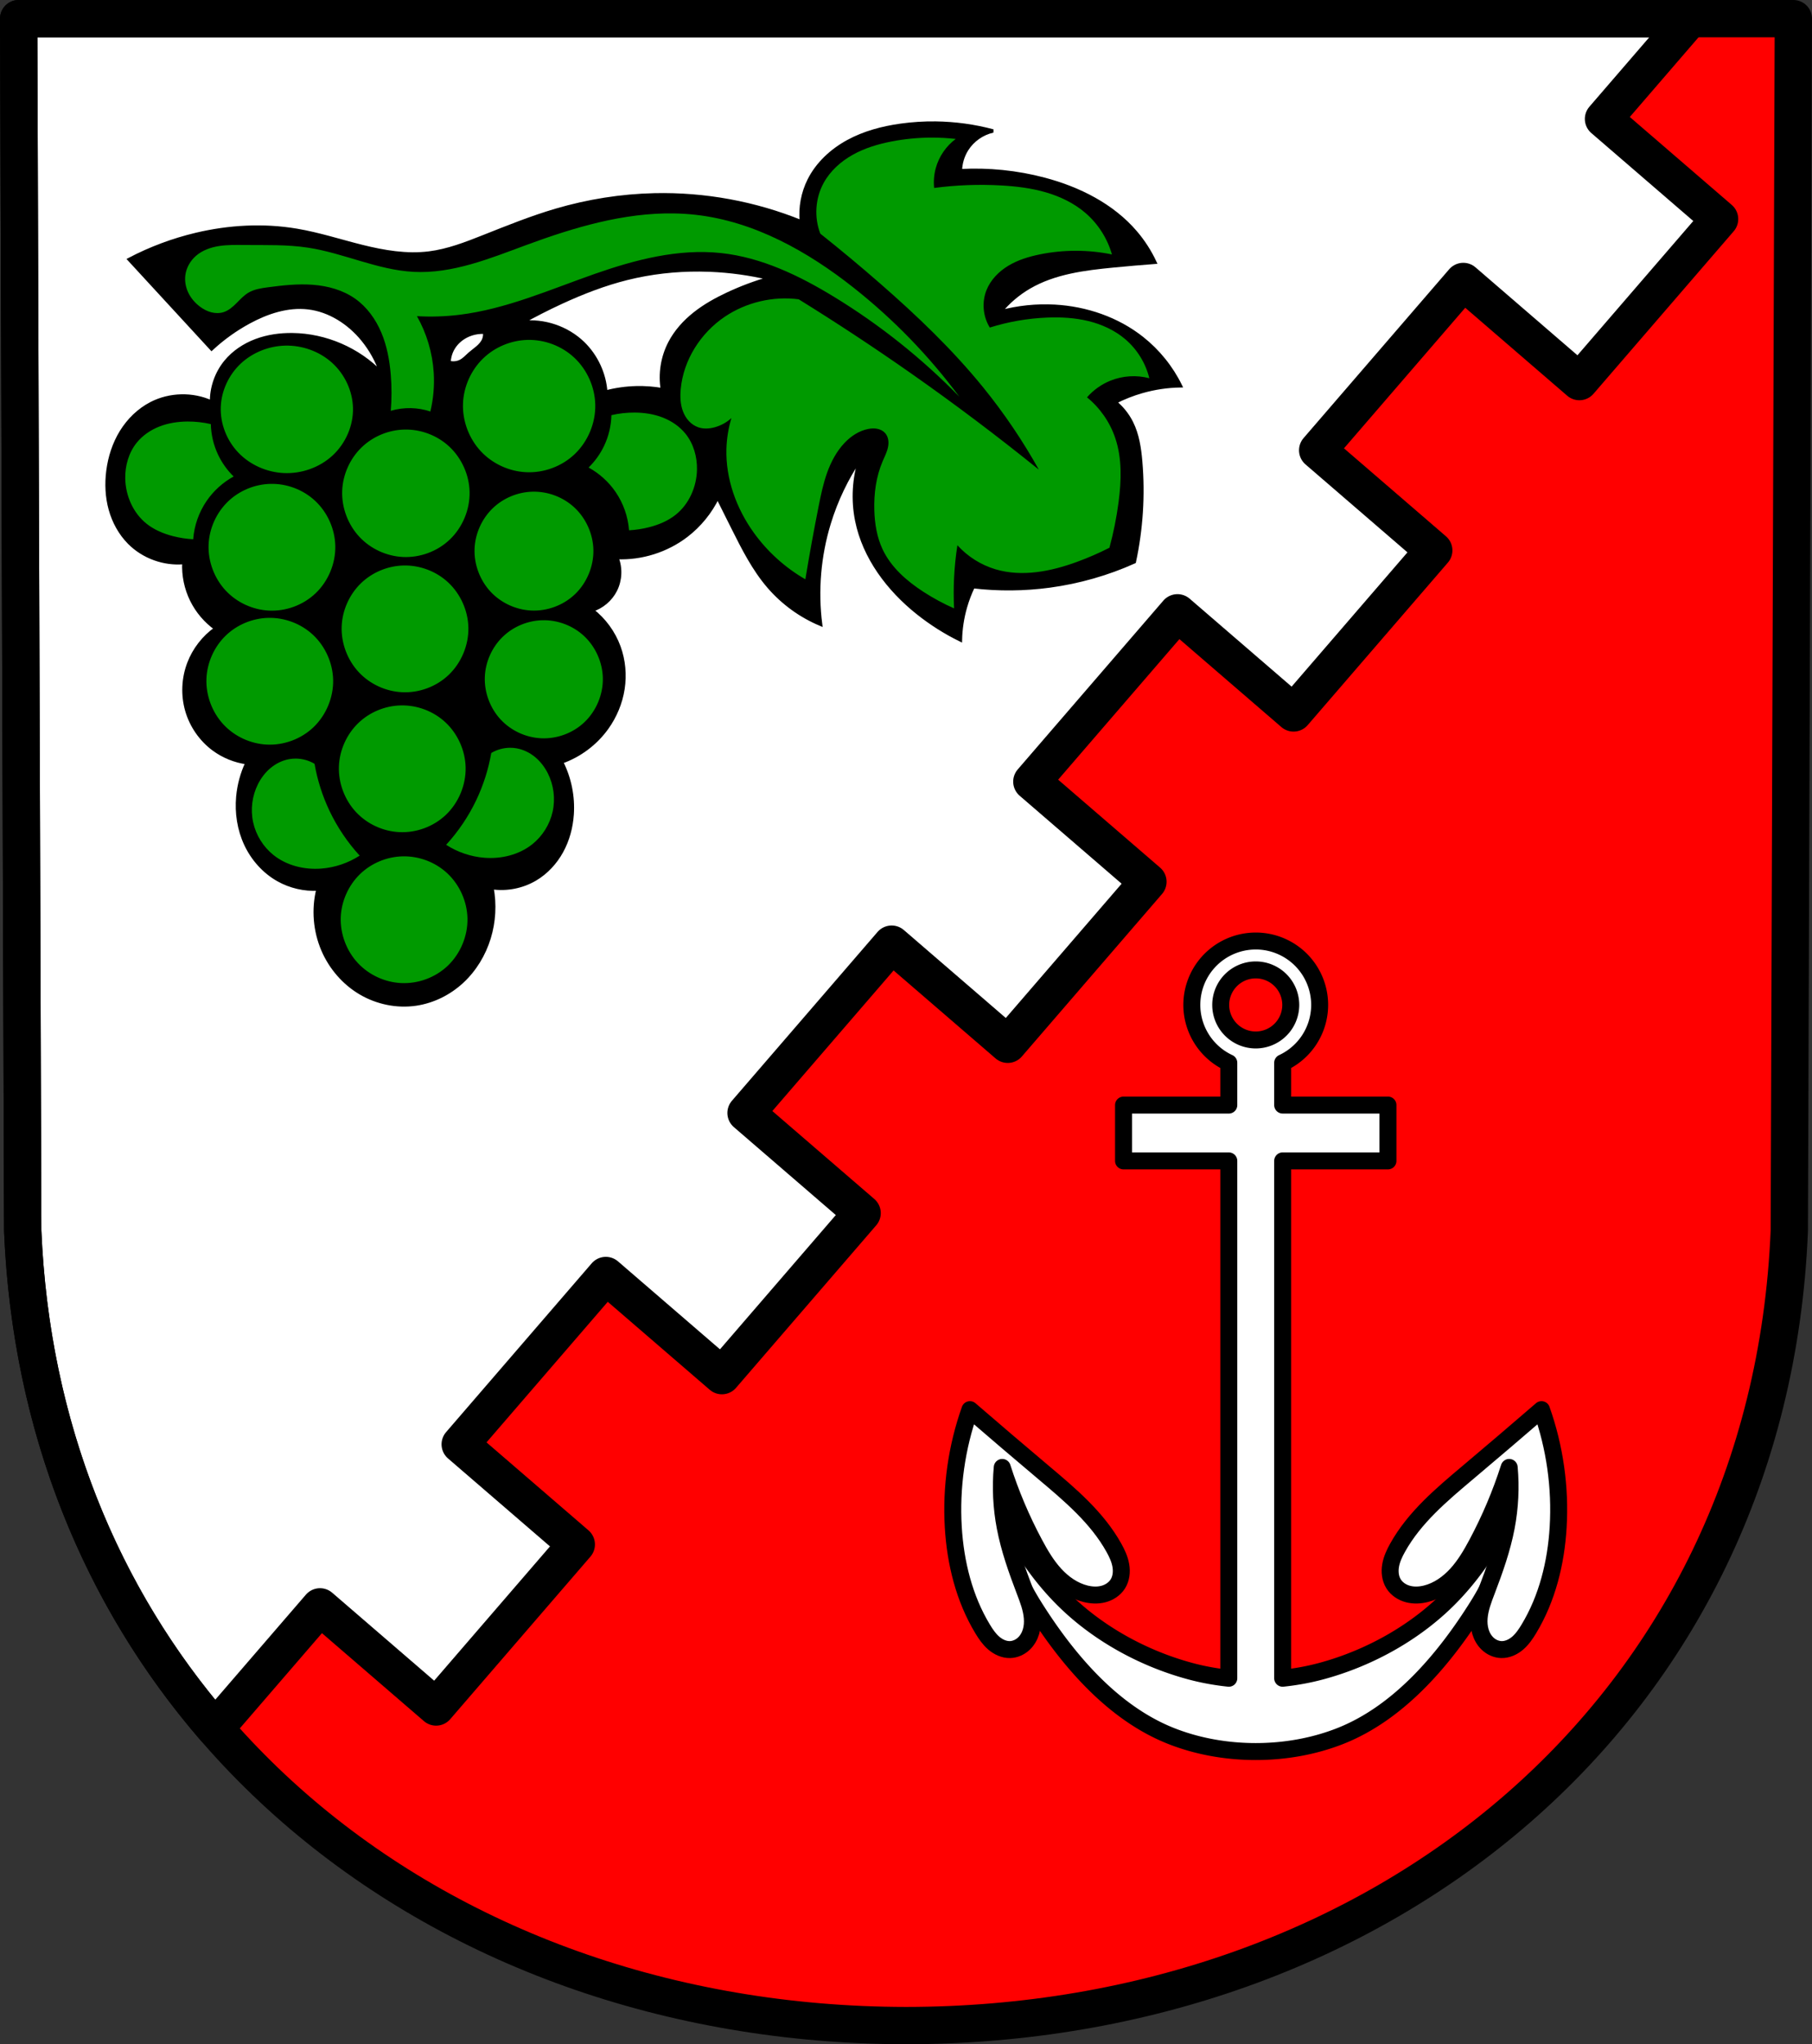 <?xml version="1.0" encoding="UTF-8" standalone="no"?>
<!-- Created with Inkscape (http://www.inkscape.org/) -->

<svg
   xmlns:dc="http://purl.org/dc/elements/1.1/"
   xmlns:cc="http://creativecommons.org/ns#"
   xmlns:rdf="http://www.w3.org/1999/02/22-rdf-syntax-ns#"
   xmlns:svg="http://www.w3.org/2000/svg"
   xmlns="http://www.w3.org/2000/svg"
   xmlns:sodipodi="http://sodipodi.sourceforge.net/DTD/sodipodi-0.dtd"
   xmlns:inkscape="http://www.inkscape.org/namespaces/inkscape"
   width="141.34mm"
   height="159.451mm"
   viewBox="0 0 141.34 159.451"
   version="1.1"
   id="svg865"
   inkscape:version="0.92.5 (2060ec1f9f, 2020-04-08)"
   sodipodi:docname="DEU Bekond COA.svg">
  <rect x="0" y="0" width="141.34" height="159.451" fill="#333333" stroke="none"/>
  <defs
     id="defs859">
    <inkscape:path-effect
       effect="spiro"
       id="path-effect1382"
       is_visible="true" />
    <inkscape:path-effect
       effect="spiro"
       id="path-effect1340"
       is_visible="true" />
    <inkscape:path-effect
       effect="spiro"
       id="path-effect1282"
       is_visible="true" />
    <inkscape:path-effect
       effect="spiro"
       id="path-effect1259"
       is_visible="true" />
    <inkscape:path-effect
       effect="spiro"
       id="path-effect1128"
       is_visible="true" />
    <inkscape:path-effect
       effect="spiro"
       id="path-effect1124"
       is_visible="true" />
    <inkscape:path-effect
       effect="spiro"
       id="path-effect4223"
       is_visible="true" />
    <inkscape:path-effect
       effect="spiro"
       id="path-effect4219"
       is_visible="true" />
    <inkscape:path-effect
       effect="spiro"
       id="path-effect4155"
       is_visible="true" />
    <inkscape:path-effect
       effect="spiro"
       id="path-effect4131"
       is_visible="true" />
    <inkscape:path-effect
       effect="spiro"
       id="path-effect3644"
       is_visible="true" />
    <inkscape:path-effect
       effect="spiro"
       id="path-effect3636"
       is_visible="true" />
    <inkscape:path-effect
       effect="spiro"
       id="path-effect3544"
       is_visible="true" />
    <inkscape:path-effect
       effect="spiro"
       id="path-effect3466"
       is_visible="true" />
    <inkscape:path-effect
       effect="spiro"
       id="path-effect3544-2"
       is_visible="true" />
    <inkscape:path-effect
       effect="spiro"
       id="path-effect3644-8"
       is_visible="true" />
    <inkscape:path-effect
       effect="spiro"
       id="path-effect3644-3"
       is_visible="true" />
    <inkscape:path-effect
       effect="spiro"
       id="path-effect3636-0"
       is_visible="true" />
    <inkscape:path-effect
       effect="spiro"
       id="path-effect1727-0-1"
       is_visible="true" />
    <inkscape:path-effect
       effect="spiro"
       id="path-effect1731-8-3"
       is_visible="true" />
    <inkscape:path-effect
       effect="spiro"
       id="path-effect1727-3"
       is_visible="true" />
    <inkscape:path-effect
       effect="spiro"
       id="path-effect1731-7"
       is_visible="true" />
    <inkscape:path-effect
       effect="spiro"
       id="path-effect841-8"
       is_visible="true" />
    <inkscape:path-effect
       effect="spiro"
       id="path-effect4131-1"
       is_visible="true" />
    <inkscape:path-effect
       effect="spiro"
       id="path-effect4155-5"
       is_visible="true" />
    <inkscape:path-effect
       effect="spiro"
       id="path-effect4219-2"
       is_visible="true" />
    <inkscape:path-effect
       effect="spiro"
       id="path-effect4223-7"
       is_visible="true" />
    <inkscape:path-effect
       effect="spiro"
       id="path-effect4223-8"
       is_visible="true" />
    <inkscape:path-effect
       effect="spiro"
       id="path-effect4223-8-1"
       is_visible="true" />
    <inkscape:path-effect
       effect="spiro"
       id="path-effect4223-8-9"
       is_visible="true" />
    <inkscape:path-effect
       effect="spiro"
       id="path-effect4223-8-3"
       is_visible="true" />
    <inkscape:path-effect
       effect="spiro"
       id="path-effect4219-3"
       is_visible="true" />
    <inkscape:path-effect
       effect="spiro"
       id="path-effect4219-0"
       is_visible="true" />
    <inkscape:path-effect
       effect="spiro"
       id="path-effect4223-8-3-5"
       is_visible="true" />
    <inkscape:path-effect
       effect="spiro"
       id="path-effect4223-8-3-1"
       is_visible="true" />
    <inkscape:path-effect
       effect="spiro"
       id="path-effect4223-8-3-8"
       is_visible="true" />
    <inkscape:path-effect
       effect="spiro"
       id="path-effect4223-8-3-3"
       is_visible="true" />
    <inkscape:path-effect
       effect="spiro"
       id="path-effect4223-8-3-0"
       is_visible="true" />
    <inkscape:path-effect
       effect="spiro"
       id="path-effect1259-8"
       is_visible="true" />
    <inkscape:path-effect
       effect="spiro"
       id="path-effect1282-4"
       is_visible="true" />
    <inkscape:path-effect
       effect="spiro"
       id="path-effect1340-4"
       is_visible="true" />
  </defs>
  <sodipodi:namedview
     id="base"
     pagecolor="#ffffff"
     bordercolor="#666666"
     borderopacity="1.0"
     inkscape:pageopacity="0.0"
     inkscape:pageshadow="2"
     inkscape:zoom="1.3158534"
     inkscape:cx="267.1"
     inkscape:cy="301.32537"
     inkscape:document-units="mm"
     inkscape:current-layer="layer1"
     showgrid="false"
     inkscape:window-width="1920"
     inkscape:window-height="1046"
     inkscape:window-x="-11"
     inkscape:window-y="-11"
     inkscape:window-maximized="1"
     fit-margin-top="0"
     fit-margin-left="0"
     fit-margin-right="0"
     fit-margin-bottom="0"
     inkscape:snap-global="false"
     inkscape:snap-midpoints="true"
     inkscape:snap-smooth-nodes="true" />
  <g
     inkscape:label="Ebene 1"
     inkscape:groupmode="layer"
     id="layer1"
     transform="translate(8.864,171.794)">
    <path
       style="fill:#ff0000;fill-opacity:1;fill-rule:evenodd;stroke:none;stroke-width:2.91;stroke-linecap:round;stroke-linejoin:round;stroke-miterlimit:4;stroke-dasharray:none;stroke-opacity:1"
       inkscape:connector-curvature="0"
       d="m 131.022,-170.339 -0.316,94.538 c -1.541,37.541 -31.982,61.981 -68.899,62.002 -36.883,-0.046 -67.336,-24.497 -68.899,-62.002 l -0.316,-94.538 h 69.213 z"
       id="path10563-0-6-2-6-1-1"
       sodipodi:nodetypes="ccccccc" />
    <path
       inkscape:connector-curvature="0"
       style="opacity:1;fill:#ffffff;fill-opacity:1;fill-rule:evenodd;stroke:#000000;stroke-width:2.91;stroke-linecap:round;stroke-linejoin:round;stroke-miterlimit:4;stroke-dasharray:none;stroke-opacity:1;paint-order:fill markers stroke"
       d="m -7.409,-170.339 0.317,94.538 c 0.642,15.411 6.165,28.614 15.004,38.83 l 8.186,-9.489 9.055,7.811 10.935,-12.677 -9.055,-7.811 11.359,-13.168 9.055,7.811 10.936,-12.677 -9.055,-7.811 11.359,-13.168 9.055,7.811 10.935,-12.677 -9.055,-7.811 11.359,-13.168 9.055,7.811 10.936,-12.677 -9.055,-7.811 11.359,-13.168 9.055,7.811 10.936,-12.677 -9.055,-7.811 6.748,-7.823 H 61.805 Z"
       id="rect3974-7" />
    <path
       style="fill:none;fill-rule:evenodd;stroke:#000000;stroke-width:2.91;stroke-linecap:round;stroke-linejoin:round;stroke-miterlimit:4;stroke-dasharray:none;stroke-opacity:1"
       inkscape:connector-curvature="0"
       d="m 131.022,-170.339 -0.316,94.538 c -1.541,37.541 -31.982,61.981 -68.899,62.002 -36.883,-0.046 -67.336,-24.497 -68.899,-62.002 l -0.316,-94.538 H 61.805 Z"
       id="path10563-0-6-2-6-1"
       sodipodi:nodetypes="ccccccc" />
    <path
       inkscape:connector-curvature="0"
       style="opacity:1;fill:#ffffff;fill-opacity:1;fill-rule:evenodd;stroke:#000000;stroke-width:1.323;stroke-linecap:round;stroke-linejoin:round;stroke-miterlimit:4;stroke-dasharray:none;stroke-opacity:1;paint-order:fill markers stroke"
       d="m 89.086,-98.394 a 4.985,4.985 0 0 0 -4.985,4.985 4.985,4.985 0 0 0 2.884,4.514 v 3.297 h -8.211 v 4.354 h 8.211 v 40.353 c -1.024,-0.107 -2.037,-0.291 -3.017,-0.556 -3.812,-1.029 -7.511,-3.102 -10.236,-5.958 -2.854,-2.991 -4.906,-6.892 -5.729,-11 0.433,4.145 1.549,8.33 3.743,11.84 2.606,4.169 6.128,8.336 10.694,10.16 4.115,1.643 9.177,1.643 13.292,0 4.566,-1.823 8.088,-5.99 10.694,-10.16 2.194,-3.51 3.31,-7.695 3.743,-11.84 -0.823,4.108 -2.875,8.009 -5.729,11 -2.725,2.856 -6.424,4.93 -10.236,5.958 -0.981,0.265 -1.993,0.449 -3.017,0.556 v -40.354 h 8.212 v -4.354 h -8.212 v -3.296 a 4.985,4.985 0 0 0 2.885,-4.515 4.985,4.985 0 0 0 -4.985,-4.985 z m 0,2.253 a 2.732,2.732 0 0 1 2.732,2.732 2.732,2.732 0 0 1 -2.732,2.732 2.732,2.732 0 0 1 -2.732,-2.732 2.732,2.732 0 0 1 2.732,-2.732 z"
       id="rect4105-4" />
    <path
       style="fill:#ffffff;stroke:#000000;stroke-width:1.323;stroke-linecap:round;stroke-linejoin:round;stroke-miterlimit:4;stroke-dasharray:none;stroke-opacity:1"
       d="m 66.793,-61.842 c -1.039,2.928 -1.483,6.065 -1.299,9.166 0.166,2.778 0.85,5.564 2.292,7.945 0.242,0.4 0.51,0.793 0.864,1.098 0.354,0.305 0.807,0.519 1.275,0.506 0.396,-0.011 0.78,-0.187 1.069,-0.458 0.266,-0.251 0.454,-0.58 0.56,-0.93 0.106,-0.35 0.132,-0.722 0.103,-1.087 -0.057,-0.73 -0.326,-1.424 -0.587,-2.108 -0.617,-1.62 -1.203,-3.262 -1.528,-4.966 -0.292,-1.533 -0.37,-3.105 -0.229,-4.659 0.657,2.057 1.502,4.054 2.521,5.958 0.451,0.843 0.941,1.675 1.585,2.381 0.645,0.706 1.459,1.284 2.387,1.515 0.455,0.113 0.939,0.141 1.393,0.023 0.454,-0.118 0.877,-0.39 1.128,-0.787 0.266,-0.421 0.321,-0.95 0.236,-1.441 -0.085,-0.491 -0.3,-0.95 -0.542,-1.385 -1.312,-2.36 -3.435,-4.142 -5.499,-5.882 -1.92,-1.618 -3.83,-3.248 -5.729,-4.889 z m 44.585,0 c -1.9,1.641 -3.809,3.271 -5.729,4.889 -2.065,1.74 -4.188,3.522 -5.5,5.882 -0.242,0.435 -0.457,0.894 -0.542,1.385 -0.085,0.491 -0.03,1.02 0.236,1.441 0.251,0.397 0.673,0.669 1.128,0.787 0.454,0.118 0.938,0.091 1.393,-0.023 0.928,-0.231 1.742,-0.809 2.386,-1.515 0.645,-0.706 1.135,-1.538 1.585,-2.381 1.018,-1.904 1.863,-3.901 2.521,-5.958 0.14,1.554 0.063,3.127 -0.229,4.659 -0.325,1.703 -0.91,3.345 -1.528,4.966 -0.261,0.684 -0.53,1.378 -0.587,2.108 -0.028,0.365 -0.002,0.736 0.104,1.087 0.106,0.35 0.293,0.679 0.559,0.93 0.289,0.272 0.673,0.447 1.07,0.458 0.468,0.013 0.921,-0.2 1.275,-0.506 0.354,-0.305 0.622,-0.698 0.864,-1.098 1.441,-2.381 2.126,-5.166 2.291,-7.945 0.185,-3.101 -0.26,-6.239 -1.299,-9.166 z"
       id="path4153-3"
       inkscape:connector-curvature="0" />
    <path
       style="fill:#000000;stroke:#000000;stroke-width:1px;stroke-linecap:butt;stroke-linejoin:miter;stroke-opacity:1"
       d="M 275.383 36.232 C 271.959 36.192 268.532 36.407 265.141 36.879 C 259.749 37.629 254.396 39.045 249.615 41.648 C 244.835 44.252 240.641 48.107 238.189 52.967 C 236.282 56.749 235.474 61.078 235.891 65.293 C 222.215 59.741 207.4 57.021 192.645 57.354 C 182.833 57.575 173.057 59.134 163.641 61.902 C 156.372 64.04 149.335 66.886 142.293 69.68 C 137.094 71.742 131.816 73.795 126.266 74.484 C 119.697 75.3 113.039 74.166 106.615 72.568 C 100.191 70.971 93.872 68.903 87.346 67.799 C 77.541 66.14 67.412 66.705 57.736 69 C 50.898 70.622 44.264 73.103 38.039 76.365 L 62.273 102.689 C 65.611 99.591 69.342 96.918 73.348 94.752 C 78.661 91.878 84.687 89.875 90.688 90.572 C 97.013 91.307 102.75 95.04 106.775 99.975 C 109.152 102.889 111.001 106.231 112.207 109.793 C 105.449 102.787 95.826 98.63 86.092 98.512 C 82.44 98.467 78.758 98.976 75.34 100.262 C 71.922 101.547 68.774 103.632 66.453 106.451 C 63.724 109.767 62.214 114.065 62.273 118.359 C 56.699 115.814 49.964 115.973 44.516 118.777 C 40.879 120.649 37.851 123.618 35.707 127.102 C 33.563 130.585 32.288 134.568 31.771 138.625 C 31.292 142.393 31.461 146.263 32.475 149.924 C 33.489 153.584 35.364 157.029 38.039 159.727 C 42.19 163.912 48.255 166.118 54.125 165.576 C 53.938 169.382 54.737 173.233 56.424 176.65 C 58.058 179.962 60.522 182.861 63.527 185.008 C 59.948 187.536 57.146 191.148 55.588 195.244 C 53.913 199.647 53.691 204.593 54.99 209.121 C 56.29 213.649 59.109 217.731 62.9 220.525 C 65.772 222.642 69.184 224.02 72.721 224.494 C 71.24 227.644 70.315 231.056 70.004 234.523 C 69.575 239.296 70.327 244.197 72.361 248.535 C 74.396 252.874 77.732 256.624 81.912 258.967 C 85.451 260.951 89.562 261.906 93.613 261.684 C 92.131 267.618 92.653 274.034 95.076 279.65 C 97.322 284.858 101.202 289.369 106.084 292.254 C 110.966 295.139 116.835 296.36 122.445 295.529 C 127.488 294.783 132.25 292.404 135.994 288.945 C 139.739 285.486 142.471 280.973 143.965 276.1 C 145.431 271.319 145.718 266.181 144.799 261.266 C 149.166 261.905 153.745 261.004 157.545 258.758 C 160.813 256.826 163.48 253.94 165.311 250.613 C 167.141 247.287 168.146 243.533 168.408 239.746 C 168.776 234.436 167.681 229.033 165.275 224.285 C 170.615 222.41 175.351 218.858 178.646 214.258 C 181.078 210.863 182.731 206.906 183.369 202.779 C 184.008 198.653 183.623 194.364 182.197 190.439 C 180.645 186.167 177.857 182.353 174.258 179.576 C 177.21 178.646 179.754 176.486 181.152 173.725 C 182.646 170.776 182.802 167.182 181.57 164.115 C 188.869 164.417 196.248 162.083 202.045 157.639 C 205.93 154.66 209.106 150.762 211.238 146.355 C 212.767 149.421 214.299 152.486 215.834 155.549 C 218.839 161.544 221.902 167.602 226.281 172.682 C 230.42 177.483 235.686 181.305 241.533 183.754 C 240.268 173.836 241.127 163.651 244.039 154.086 C 246.115 147.266 249.227 140.762 253.232 134.865 C 251.325 140.77 250.961 147.167 252.188 153.25 C 254.378 164.112 261.491 173.504 270.156 180.41 C 274.032 183.499 278.243 186.166 282.691 188.35 C 282.769 185.101 283.263 181.865 284.154 178.74 C 284.748 176.661 285.516 174.632 286.451 172.682 C 293.942 173.555 301.542 173.483 309.016 172.471 C 317.586 171.31 325.989 168.912 333.879 165.369 C 335.955 155.714 336.589 145.751 335.758 135.91 C 335.423 131.948 334.828 127.923 333.043 124.369 C 331.883 122.06 330.233 119.999 328.236 118.359 C 330.772 117.059 333.436 116.009 336.176 115.227 C 339.842 114.18 343.647 113.616 347.459 113.555 C 344.801 108.128 340.914 103.307 336.176 99.557 C 328.909 93.806 319.731 90.668 310.479 90.154 C 305.073 89.854 299.619 90.421 294.391 91.826 C 296.778 88.903 299.695 86.413 302.957 84.514 C 310.403 80.178 319.241 79.074 327.818 78.246 C 331.854 77.857 335.895 77.508 339.938 77.201 C 338.462 74.041 336.558 71.08 334.295 68.426 C 327.448 60.394 317.548 55.452 307.344 52.758 C 299.324 50.641 290.973 49.791 282.691 50.25 C 282.737 48.042 283.396 45.851 284.572 43.982 C 286.295 41.247 289.143 39.245 292.301 38.551 C 286.787 37.077 281.089 36.3 275.383 36.232 z M 205.941 79.438 C 206.966 79.444 207.99 79.468 209.014 79.51 C 214.901 79.75 220.766 80.561 226.498 81.926 C 222.281 83.127 218.162 84.668 214.191 86.527 C 210.766 88.131 207.436 89.982 204.473 92.332 C 201.509 94.682 198.911 97.551 197.166 100.906 C 194.978 105.112 194.199 110.034 194.98 114.709 C 192.439 114.264 189.855 114.07 187.275 114.133 C 184.249 114.206 181.231 114.632 178.303 115.398 C 177.933 110.008 175.509 104.783 171.631 101.02 C 166.917 96.445 160.094 94.142 153.572 94.924 C 157.402 92.776 161.317 90.781 165.305 88.943 C 171.538 86.072 177.969 83.582 184.629 81.926 C 191.589 80.196 198.769 79.388 205.941 79.438 z M 141.438 97.797 C 141.839 97.776 142.243 97.776 142.645 97.799 C 142.746 98.494 142.666 99.214 142.414 99.869 C 142.055 100.805 141.366 101.579 140.611 102.238 C 139.857 102.898 139.026 103.465 138.273 104.127 C 137.412 104.884 136.641 105.775 135.627 106.312 C 134.58 106.868 133.314 106.993 132.178 106.656 C 132.226 105.161 132.665 103.679 133.441 102.4 C 134.475 100.699 136.093 99.379 137.928 98.605 C 139.04 98.137 140.233 97.863 141.438 97.797 z "
       transform="matrix(0.265,0,0,0.265,-8.864,-171.794)"
       id="path4217-0" />
    <path
       style="fill:#009a00;fill-opacity:1;stroke:none;stroke-width:1px;stroke-linecap:butt;stroke-linejoin:miter;stroke-opacity:1"
       d="M 274.24 40.5 C 270.299 40.505 266.358 40.882 262.488 41.629 C 258.515 42.396 254.585 43.564 251.049 45.531 C 247.513 47.499 244.378 50.306 242.436 53.855 C 239.966 58.368 239.598 63.979 241.457 68.775 C 247.439 73.53 253.309 78.421 259.064 83.447 C 269.889 92.9 280.335 102.858 289.391 114.018 C 295.539 121.594 301.029 129.706 305.777 138.23 C 293.551 128.35 280.985 118.886 268.113 109.861 C 257.319 102.293 246.307 95.034 235.098 88.096 C 227.542 87.111 219.65 88.972 213.332 93.23 C 206.215 98.027 201.163 105.962 200.371 114.508 C 200.166 116.723 200.245 119.01 201.035 121.09 C 201.43 122.13 202.004 123.106 202.76 123.922 C 203.515 124.738 204.456 125.391 205.506 125.758 C 207.069 126.304 208.803 126.2 210.398 125.758 C 212.208 125.256 213.897 124.326 215.289 123.066 C 214.404 126 213.91 129.052 213.822 132.115 C 213.57 140.929 216.74 149.661 221.893 156.816 C 225.903 162.385 231.108 167.087 237.055 170.512 C 238.241 163.317 239.544 156.142 240.967 148.99 C 241.628 145.663 242.32 142.328 243.463 139.135 C 244.606 135.941 246.223 132.874 248.549 130.404 C 250.459 128.375 252.9 126.752 255.641 126.246 C 256.505 126.087 257.401 126.041 258.262 126.219 C 259.123 126.397 259.95 126.811 260.533 127.469 C 261.023 128.021 261.323 128.727 261.447 129.455 C 261.572 130.183 261.525 130.931 261.375 131.654 C 261.076 133.1 260.379 134.428 259.799 135.785 C 257.866 140.306 257.206 145.298 257.354 150.213 C 257.472 154.156 258.115 158.139 259.799 161.707 C 262.291 166.99 266.883 171.001 271.783 174.18 C 274.663 176.048 277.692 177.686 280.832 179.072 C 280.682 176.058 280.682 173.037 280.832 170.023 C 280.991 166.83 281.316 163.644 281.809 160.484 C 284.816 163.817 288.755 166.3 293.059 167.576 C 300.886 169.897 309.36 168.186 317.025 165.377 C 320.284 164.183 323.472 162.793 326.564 161.219 C 327.759 156.802 328.658 152.304 329.254 147.768 C 330.08 141.48 330.299 134.946 328.275 128.936 C 326.703 124.266 323.785 120.06 319.961 116.953 C 321.821 114.819 324.187 113.129 326.809 112.062 C 330.427 110.59 334.526 110.328 338.303 111.328 C 337.217 106.882 334.698 102.798 331.211 99.834 C 328.11 97.198 324.304 95.464 320.35 94.498 C 316.396 93.532 312.29 93.31 308.223 93.475 C 302.501 93.706 296.811 94.696 291.348 96.41 C 289.327 93.167 288.952 88.953 290.369 85.404 C 291.584 82.36 294.006 79.897 296.814 78.207 C 299.623 76.517 302.81 75.546 306.021 74.889 C 313.017 73.457 320.301 73.457 327.297 74.889 C 325.956 70.166 323.199 65.856 319.473 62.66 C 316.124 59.789 312.053 57.839 307.818 56.607 C 303.583 55.376 299.175 54.842 294.771 54.59 C 288.165 54.211 281.521 54.458 274.961 55.324 C 274.758 53.36 274.926 51.359 275.451 49.455 C 276.388 46.058 278.489 42.993 281.32 40.895 C 278.971 40.629 276.605 40.497 274.24 40.5 z M 198.385 62.82 C 183.598 62.572 168.9 66.954 154.932 72.113 C 144.181 76.085 133.182 80.617 121.736 80.018 C 111.121 79.462 101.22 74.523 90.715 72.904 C 84.519 71.95 78.212 72.165 71.943 72.113 C 69.457 72.093 66.957 72.032 64.5 72.414 C 62.043 72.796 59.602 73.655 57.717 75.275 C 56.025 76.73 54.84 78.793 54.555 81.006 C 54.326 82.783 54.674 84.616 55.461 86.227 C 56.248 87.837 57.463 89.224 58.902 90.291 C 59.889 91.022 60.993 91.613 62.182 91.922 C 63.371 92.231 64.649 92.25 65.818 91.873 C 67.303 91.394 68.515 90.324 69.619 89.221 C 70.723 88.118 71.786 86.937 73.129 86.143 C 74.847 85.127 76.881 84.826 78.859 84.562 C 83.246 83.979 87.676 83.488 92.088 83.824 C 96.5 84.16 100.932 85.367 104.547 87.92 C 108.016 90.369 110.582 93.961 112.234 97.873 C 113.887 101.785 114.667 106.016 115.018 110.248 C 115.312 113.797 115.312 117.369 115.018 120.918 C 116.937 120.353 118.946 120.086 120.947 120.129 C 122.892 120.17 124.829 120.505 126.676 121.117 C 127.573 117.375 127.908 113.497 127.664 109.656 C 127.295 103.846 125.593 98.125 122.725 93.059 C 126.875 93.299 131.047 93.165 135.174 92.662 C 149.002 90.976 161.938 85.212 175.086 80.609 C 187.031 76.428 199.65 73.138 212.234 74.484 C 224.13 75.757 235.216 81.099 245.43 87.328 C 258.91 95.549 271.355 105.466 282.379 116.77 C 273.5 104.802 263.041 94.009 251.357 84.76 C 237.755 73.991 221.969 65.144 204.727 63.221 C 202.612 62.985 200.497 62.856 198.385 62.82 z M 155.277 100.049 C 150.466 100.164 145.696 102.116 142.182 105.527 C 138.667 108.938 136.464 113.793 136.281 118.783 C 136.092 123.935 138.068 129.11 141.521 132.816 C 144.975 136.523 149.844 138.737 154.807 138.984 C 160.033 139.245 165.355 137.314 169.199 133.631 C 173.044 129.947 175.333 124.538 175.217 119.109 C 175.106 113.902 172.793 108.809 169.074 105.311 C 165.355 101.812 160.296 99.928 155.277 100.049 z M 83.971 101.729 C 79.162 101.84 74.394 103.72 70.881 107.006 C 67.368 110.292 65.165 114.969 64.982 119.775 C 64.794 124.738 66.769 129.725 70.221 133.295 C 73.673 136.865 78.54 138.998 83.5 139.236 C 88.724 139.487 94.042 137.626 97.885 134.078 C 101.728 130.53 104.016 125.319 103.9 120.09 C 103.789 115.074 101.479 110.167 97.762 106.797 C 94.044 103.427 88.987 101.612 83.971 101.729 z M 186.836 121.434 C 184.527 121.418 182.216 121.674 179.967 122.195 C 179.894 125.303 179.161 128.394 177.83 131.203 C 176.7 133.589 175.141 135.772 173.25 137.615 C 176.409 139.342 179.152 141.82 181.188 144.789 C 183.471 148.119 184.855 152.059 185.156 156.086 C 187.165 155.978 189.163 155.671 191.111 155.17 C 193.91 154.45 196.639 153.31 198.896 151.506 C 202.845 148.35 205.058 143.279 205.154 138.225 C 205.226 134.465 204.15 130.625 201.797 127.691 C 200.048 125.512 197.652 123.894 195.047 122.883 C 192.442 121.872 189.63 121.452 186.836 121.434 z M 55.186 124.068 C 52.391 124.087 49.582 124.509 46.977 125.52 C 44.371 126.531 41.975 128.148 40.227 130.328 C 37.873 133.261 36.796 137.101 36.867 140.861 C 36.963 145.915 39.178 150.987 43.127 154.143 C 45.384 155.947 48.113 157.087 50.912 157.807 C 52.86 158.307 54.857 158.615 56.865 158.723 C 57.166 154.696 58.55 150.756 60.834 147.426 C 62.87 144.457 65.615 141.977 68.773 140.25 C 66.883 138.407 65.324 136.226 64.193 133.84 C 62.863 131.031 62.13 127.939 62.057 124.832 C 59.807 124.311 57.495 124.054 55.186 124.068 z M 119.018 126.438 C 114.384 126.549 109.791 128.427 106.406 131.713 C 103.021 134.998 100.897 139.676 100.721 144.482 C 100.539 149.444 102.443 154.428 105.77 157.998 C 109.096 161.568 113.785 163.701 118.564 163.939 C 123.599 164.19 128.725 162.329 132.428 158.781 C 136.131 155.233 138.334 150.023 138.223 144.795 C 138.116 139.779 135.888 134.875 132.307 131.506 C 128.725 128.136 123.851 126.321 119.018 126.438 z M 79.596 142.422 C 74.987 142.533 70.419 144.402 67.053 147.67 C 63.686 150.937 61.574 155.587 61.398 160.367 C 61.218 165.302 63.112 170.26 66.42 173.811 C 69.728 177.361 74.391 179.482 79.145 179.719 C 84.151 179.969 89.249 178.118 92.932 174.59 C 96.614 171.061 98.806 165.88 98.695 160.68 C 98.589 155.692 96.375 150.814 92.812 147.463 C 89.25 144.112 84.403 142.306 79.596 142.422 z M 156.752 144.721 C 152.43 144.825 148.145 146.578 144.988 149.643 C 141.831 152.707 139.85 157.07 139.686 161.553 C 139.516 166.181 141.292 170.829 144.395 174.158 C 147.497 177.488 151.87 179.477 156.328 179.699 C 161.024 179.934 165.804 178.198 169.258 174.889 C 172.712 171.58 174.768 166.72 174.664 161.844 C 174.564 157.166 172.487 152.592 169.146 149.449 C 165.806 146.306 161.26 144.612 156.752 144.721 z M 118.768 166.447 C 114.159 166.558 109.589 168.428 106.223 171.695 C 102.856 174.963 100.746 179.615 100.57 184.395 C 100.389 189.329 102.282 194.286 105.59 197.836 C 108.898 201.386 113.563 203.507 118.316 203.744 C 123.323 203.994 128.419 202.144 132.102 198.615 C 135.784 195.087 137.978 189.907 137.867 184.707 C 137.761 179.719 135.545 174.839 131.982 171.488 C 128.42 168.137 123.574 166.332 118.768 166.447 z M 78.959 181.863 C 74.351 181.974 69.782 183.842 66.416 187.109 C 63.05 190.377 60.939 195.029 60.764 199.809 C 60.583 204.743 62.475 209.7 65.783 213.25 C 69.091 216.8 73.756 218.921 78.51 219.158 C 83.516 219.408 88.612 217.558 92.295 214.029 C 95.978 210.501 98.169 205.321 98.059 200.121 C 97.952 195.133 95.738 190.253 92.176 186.902 C 88.614 183.551 83.766 181.748 78.959 181.863 z M 159.654 182.559 C 155.361 182.662 151.105 184.402 147.969 187.445 C 144.833 190.489 142.866 194.823 142.703 199.275 C 142.535 203.872 144.297 208.49 147.379 211.797 C 150.461 215.104 154.806 217.08 159.234 217.301 C 163.898 217.533 168.646 215.81 172.076 212.523 C 175.507 209.237 177.549 204.41 177.445 199.566 C 177.346 194.92 175.283 190.374 171.965 187.252 C 168.646 184.13 164.132 182.451 159.654 182.559 z M 117.957 207.629 C 113.349 207.74 108.78 209.607 105.414 212.875 C 102.048 216.143 99.935 220.794 99.76 225.574 C 99.579 230.509 101.473 235.468 104.781 239.018 C 108.089 242.568 112.752 244.687 117.506 244.924 C 122.512 245.174 127.61 243.325 131.293 239.797 C 134.976 236.268 137.167 231.087 137.057 225.887 C 136.95 220.899 134.736 216.019 131.174 212.668 C 127.612 209.317 122.764 207.513 117.957 207.629 z M 150.15 220.098 C 148.208 220.105 146.266 220.636 144.602 221.639 C 143.767 226.442 142.274 231.131 140.176 235.531 C 137.895 240.313 134.899 244.754 131.32 248.66 C 134.691 250.843 138.613 252.168 142.617 252.477 C 147.583 252.859 152.764 251.608 156.662 248.508 C 159.685 246.104 161.847 242.638 162.674 238.865 C 163.501 235.092 162.988 231.039 161.242 227.594 C 160.326 225.786 159.075 224.138 157.514 222.846 C 155.952 221.554 154.076 220.626 152.082 220.266 C 151.445 220.151 150.798 220.095 150.15 220.098 z M 87.039 223.281 C 86.392 223.278 85.745 223.334 85.107 223.449 C 83.113 223.809 81.237 224.737 79.676 226.029 C 78.115 227.321 76.863 228.97 75.947 230.777 C 74.202 234.223 73.688 238.276 74.516 242.049 C 75.343 245.822 77.504 249.287 80.527 251.691 C 84.426 254.791 89.606 256.042 94.572 255.66 C 98.576 255.352 102.498 254.027 105.869 251.844 C 102.29 247.938 99.294 243.497 97.014 238.715 C 94.915 234.314 93.422 229.626 92.588 224.822 C 90.923 223.82 88.981 223.29 87.039 223.281 z M 118.498 252.055 C 113.89 252.165 109.32 254.035 105.953 257.303 C 102.587 260.57 100.476 265.22 100.301 270 C 100.12 274.935 102.012 279.893 105.32 283.443 C 108.628 286.993 113.293 289.115 118.047 289.352 C 123.053 289.601 128.149 287.751 131.832 284.223 C 135.515 280.694 137.708 275.512 137.598 270.312 C 137.491 265.324 135.275 260.445 131.713 257.094 C 128.151 253.743 123.305 251.939 118.498 252.055 z "
       transform="matrix(0.265,0,0,0.265,-8.864,-171.794)"
       id="path4221-0" />
  </g>
</svg>
